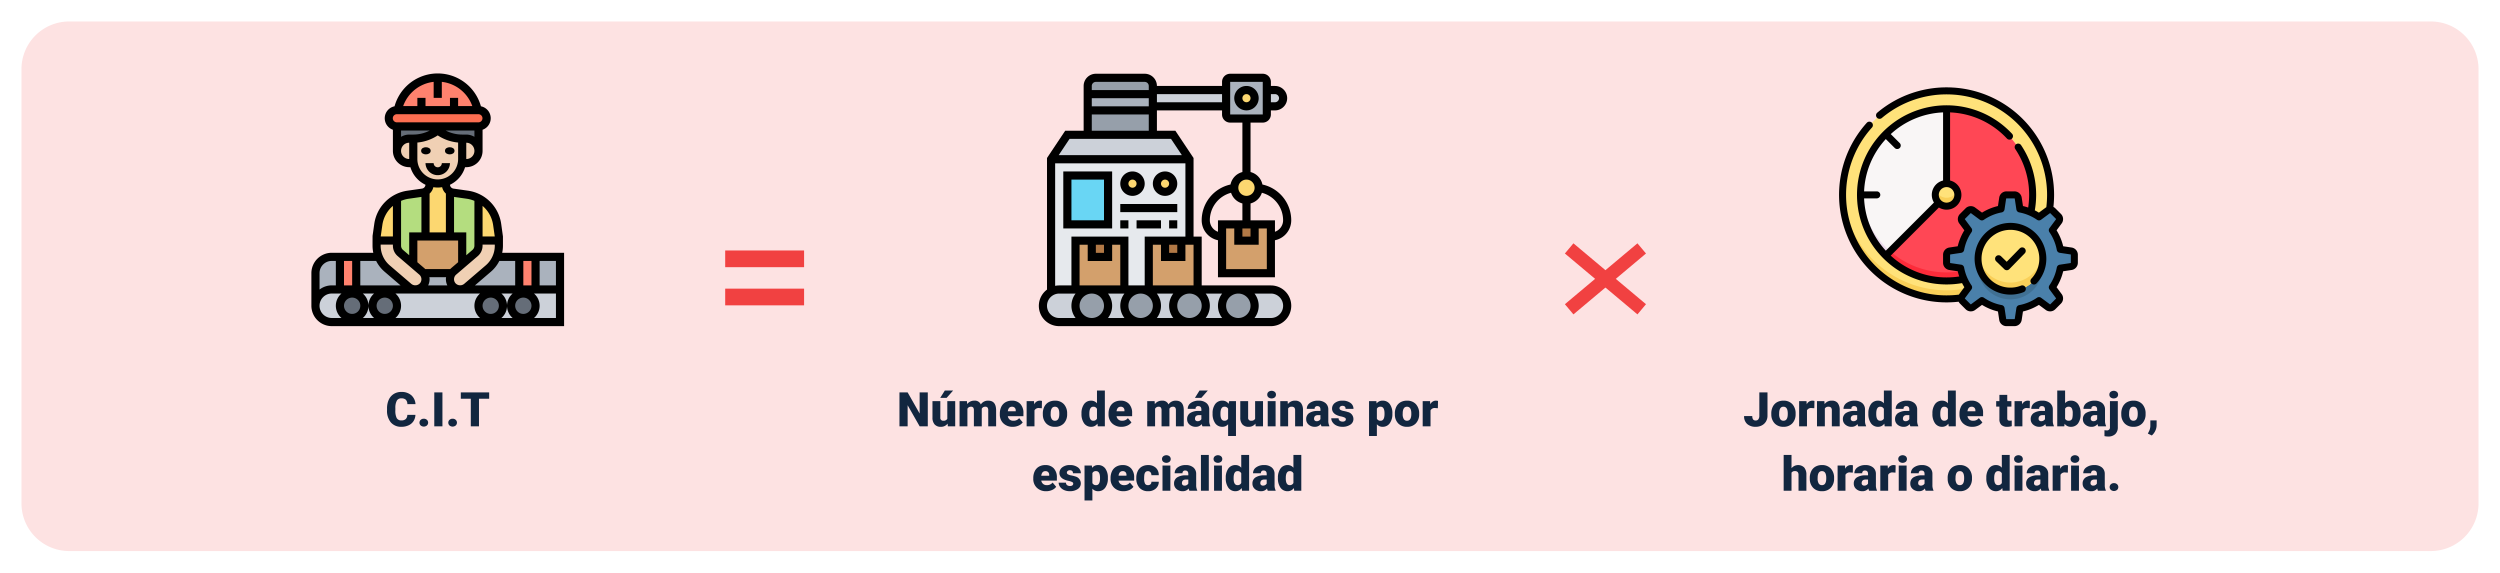 <svg xmlns="http://www.w3.org/2000/svg" xmlns:xlink="http://www.w3.org/1999/xlink" width="1048" height="240" viewBox="0 0 1048 240"><defs><filter id="a" x="0" y="0" width="1048" height="240" filterUnits="userSpaceOnUse"><feOffset dy="3" input="SourceAlpha"/><feGaussianBlur stdDeviation="3" result="b"/><feFlood flood-opacity="0.161"/><feComposite operator="in" in2="b"/><feComposite in="SourceGraphic"/></filter></defs><g transform="translate(-276 -23280.969)"><g transform="matrix(1, 0, 0, 1, 276, 23280.97)" filter="url(#a)"><path d="M20,0h990a20,20,0,0,1,20,20V202a20,20,0,0,1-20,20H20A20,20,0,0,1,0,202V20A20,20,0,0,1,20,0Z" transform="translate(9 6)" fill="#fde2e2"/></g><path d="M27.149,16.186a5.193,5.193,0,0,1-.8,2.622,4.833,4.833,0,0,1-2.056,1.763,7,7,0,0,1-3.022.625,5.584,5.584,0,0,1-4.414-1.826,7.54,7.54,0,0,1-1.611-5.156v-.7a8.607,8.607,0,0,1,.728-3.657,5.513,5.513,0,0,1,2.095-2.422,5.844,5.844,0,0,1,3.164-.854,6.129,6.129,0,0,1,4.16,1.362,5.383,5.383,0,0,1,1.787,3.755H23.761a2.547,2.547,0,0,0-.654-1.865,2.691,2.691,0,0,0-1.875-.566,2.048,2.048,0,0,0-1.875.957,6.151,6.151,0,0,0-.625,3.057v1.006a6.806,6.806,0,0,0,.571,3.252,2.091,2.091,0,0,0,1.968.977,2.632,2.632,0,0,0,1.807-.557,2.363,2.363,0,0,0,.664-1.768Zm3.506,1.621a1.874,1.874,0,0,1,1.3.464,1.619,1.619,0,0,1,0,2.373,2.049,2.049,0,0,1-2.6,0,1.618,1.618,0,0,1,0-2.363A1.858,1.858,0,0,1,30.655,17.807ZM38.468,21H35.05V6.781h3.418Zm4.268-3.193a1.874,1.874,0,0,1,1.3.464,1.619,1.619,0,0,1,0,2.373,2.049,2.049,0,0,1-2.6,0,1.618,1.618,0,0,1,0-2.363A1.858,1.858,0,0,1,42.735,17.807ZM58.058,9.428H53.79V21H50.362V9.428H46.173V6.781H58.058Z" transform="translate(423 23438.688)" fill="#12263f"/><path d="M18.929,21H15.521l-5.039-8.848V21H7.054V6.781h3.428l5.029,8.848V6.781h3.418Zm8.311-1.143A3.393,3.393,0,0,1,24.417,21.2a3.328,3.328,0,0,1-2.632-1.011,4.251,4.251,0,0,1-.894-2.905V10.434h3.291V17.3A1.183,1.183,0,0,0,25.5,18.656a1.72,1.72,0,0,0,1.611-.811V10.434h3.311V21H27.337ZM26.067,6h3.477L26.829,9.066l-2.686,0Zm9.268,4.434.107,1.24a3.633,3.633,0,0,1,3.018-1.436,2.675,2.675,0,0,1,2.705,1.592,3.516,3.516,0,0,1,3.105-1.592q3.213,0,3.3,3.887V21h-3.3V14.33A2.014,2.014,0,0,0,44,13.148a1.164,1.164,0,0,0-1-.371,1.559,1.559,0,0,0-1.455.869l.01.137V21h-3.3V14.35a2.117,2.117,0,0,0-.264-1.2,1.161,1.161,0,0,0-1.006-.371,1.578,1.578,0,0,0-1.445.869V21H32.249V10.434ZM54.563,21.2a5.432,5.432,0,0,1-3.936-1.45,5.008,5.008,0,0,1-1.5-3.774V15.7a6.489,6.489,0,0,1,.6-2.861,4.395,4.395,0,0,1,1.753-1.919,5.292,5.292,0,0,1,2.734-.679,4.574,4.574,0,0,1,3.516,1.382,5.43,5.43,0,0,1,1.289,3.853v1.279H52.474a2.372,2.372,0,0,0,.771,1.4,2.3,2.3,0,0,0,1.543.508,2.958,2.958,0,0,0,2.441-1.094l1.5,1.777a4.2,4.2,0,0,1-1.743,1.353A5.891,5.891,0,0,1,54.563,21.2Zm-.371-8.418q-1.445,0-1.719,1.914h3.32v-.254a1.63,1.63,0,0,0-.4-1.226A1.593,1.593,0,0,0,54.192,12.777Zm12.539.635-1.084-.078a1.947,1.947,0,0,0-1.992.977V21H60.364V10.434H63.45l.107,1.357a2.548,2.548,0,0,1,2.314-1.553,3.209,3.209,0,0,1,.918.117Zm.42,2.207a6.236,6.236,0,0,1,.615-2.817,4.4,4.4,0,0,1,1.768-1.9,5.323,5.323,0,0,1,2.705-.664,4.858,4.858,0,0,1,3.74,1.47,5.64,5.64,0,0,1,1.367,4v.117a5.472,5.472,0,0,1-1.372,3.921,4.871,4.871,0,0,1-3.716,1.45,4.927,4.927,0,0,1-3.623-1.353,5.29,5.29,0,0,1-1.475-3.667Zm3.291.205a3.932,3.932,0,0,0,.459,2.148,1.529,1.529,0,0,0,1.357.684q1.758,0,1.8-2.705v-.332q0-2.842-1.816-2.842-1.65,0-1.787,2.451Zm12.92-.186a6.455,6.455,0,0,1,1.084-3.955,3.568,3.568,0,0,1,3.027-1.445,3.035,3.035,0,0,1,2.383,1.113V6h3.3V21H90.2l-.166-1.133A3.116,3.116,0,0,1,87.454,21.2a3.562,3.562,0,0,1-2.988-1.445A6.659,6.659,0,0,1,83.362,15.639Zm3.291.205q0,2.813,1.641,2.813a1.62,1.62,0,0,0,1.563-.918V13.715a1.576,1.576,0,0,0-1.543-.937q-1.523,0-1.65,2.461ZM100.14,21.2a5.432,5.432,0,0,1-3.936-1.45,5.008,5.008,0,0,1-1.5-3.774V15.7a6.489,6.489,0,0,1,.6-2.861,4.395,4.395,0,0,1,1.753-1.919,5.292,5.292,0,0,1,2.734-.679A4.574,4.574,0,0,1,103.3,11.62a5.43,5.43,0,0,1,1.289,3.853v1.279H98.05a2.372,2.372,0,0,0,.771,1.4,2.3,2.3,0,0,0,1.543.508,2.958,2.958,0,0,0,2.441-1.094l1.5,1.777a4.2,4.2,0,0,1-1.743,1.353A5.891,5.891,0,0,1,100.14,21.2Zm-.371-8.418q-1.445,0-1.719,1.914h3.32v-.254a1.63,1.63,0,0,0-.4-1.226A1.593,1.593,0,0,0,99.769,12.777Zm14.238-2.344.107,1.24a3.633,3.633,0,0,1,3.018-1.436,2.675,2.675,0,0,1,2.705,1.592,3.517,3.517,0,0,1,3.105-1.592q3.213,0,3.3,3.887V21h-3.3V14.33a2.014,2.014,0,0,0-.273-1.182,1.164,1.164,0,0,0-1-.371,1.559,1.559,0,0,0-1.455.869l.01.137V21h-3.3V14.35a2.117,2.117,0,0,0-.264-1.2,1.161,1.161,0,0,0-1.006-.371,1.578,1.578,0,0,0-1.445.869V21h-3.291V10.434ZM134.075,21a3.716,3.716,0,0,1-.312-.947,3.06,3.06,0,0,1-2.539,1.143,3.749,3.749,0,0,1-2.539-.9,2.875,2.875,0,0,1-1.045-2.271,2.955,2.955,0,0,1,1.27-2.6,6.468,6.468,0,0,1,3.691-.879h1.016v-.559q0-1.462-1.26-1.462a1.03,1.03,0,0,0-1.172,1.158h-3.291a2.95,2.95,0,0,1,1.3-2.487,5.479,5.479,0,0,1,3.325-.956,4.8,4.8,0,0,1,3.193.986,3.429,3.429,0,0,1,1.2,2.705v4.678a4.79,4.79,0,0,0,.449,2.227V21Zm-2.061-2.148a1.836,1.836,0,0,0,1.021-.264,1.653,1.653,0,0,0,.581-.6V16.3h-.957q-1.719,0-1.719,1.543a.942.942,0,0,0,.3.728A1.1,1.1,0,0,0,132.015,18.852ZM132.835,6h3.477L133.6,9.066l-2.686,0Zm5.488,9.609a6.343,6.343,0,0,1,1.094-3.945,3.592,3.592,0,0,1,3.018-1.426,3.068,3.068,0,0,1,2.6,1.328l.234-1.133h2.852V25.063h-3.3V20.121a3.063,3.063,0,0,1-2.4,1.074,3.561,3.561,0,0,1-2.983-1.45A6.7,6.7,0,0,1,138.323,15.609Zm3.291.205q0,2.842,1.641,2.842a1.589,1.589,0,0,0,1.563-.859v-4.18a1.555,1.555,0,0,0-1.543-.84q-1.533,0-1.65,2.451Zm14.658,4.043A3.393,3.393,0,0,1,153.45,21.2a3.328,3.328,0,0,1-2.632-1.011,4.251,4.251,0,0,1-.894-2.905V10.434h3.291V17.3a1.183,1.183,0,0,0,1.318,1.357,1.72,1.72,0,0,0,1.611-.811V10.434h3.311V21H156.37ZM164.729,21h-3.3V10.434h3.3Zm-3.5-13.291a1.469,1.469,0,0,1,.508-1.152,2.159,2.159,0,0,1,2.637,0,1.469,1.469,0,0,1,.508,1.152,1.469,1.469,0,0,1-.508,1.152,2.159,2.159,0,0,1-2.637,0A1.469,1.469,0,0,1,161.233,7.709Zm8.545,2.725.107,1.24a3.583,3.583,0,0,1,3.018-1.436,3.015,3.015,0,0,1,2.466.986,4.7,4.7,0,0,1,.845,2.969V21h-3.3V14.33a1.783,1.783,0,0,0-.322-1.177,1.491,1.491,0,0,0-1.172-.376,1.569,1.569,0,0,0-1.436.762V21h-3.291V10.434ZM183.987,21a3.716,3.716,0,0,1-.312-.947,3.06,3.06,0,0,1-2.539,1.143,3.749,3.749,0,0,1-2.539-.9,2.875,2.875,0,0,1-1.045-2.271,2.955,2.955,0,0,1,1.27-2.6,6.468,6.468,0,0,1,3.691-.879h1.016v-.559q0-1.462-1.26-1.462a1.03,1.03,0,0,0-1.172,1.158h-3.291a2.95,2.95,0,0,1,1.3-2.487,5.479,5.479,0,0,1,3.325-.956,4.8,4.8,0,0,1,3.193.986,3.429,3.429,0,0,1,1.2,2.705v4.678a4.79,4.79,0,0,0,.449,2.227V21Zm-2.061-2.148a1.836,1.836,0,0,0,1.021-.264,1.653,1.653,0,0,0,.581-.6V16.3h-.957q-1.719,0-1.719,1.543a.942.942,0,0,0,.3.728A1.1,1.1,0,0,0,181.927,18.852Zm12.256-.82a.76.76,0,0,0-.439-.674,6.684,6.684,0,0,0-1.67-.527,7.615,7.615,0,0,1-2.031-.718,3.4,3.4,0,0,1-1.221-1.079,2.577,2.577,0,0,1-.42-1.455,2.92,2.92,0,0,1,1.2-2.4,4.948,4.948,0,0,1,3.145-.942,5.482,5.482,0,0,1,3.359.947,2.962,2.962,0,0,1,1.27,2.49h-3.3q0-1.27-1.338-1.27a1.326,1.326,0,0,0-.869.288.892.892,0,0,0-.352.718.819.819,0,0,0,.43.713,4.06,4.06,0,0,0,1.372.449,11.857,11.857,0,0,1,1.655.42,3.007,3.007,0,0,1,2.383,2.939,2.767,2.767,0,0,1-1.284,2.354,5.632,5.632,0,0,1-3.325.908,5.747,5.747,0,0,1-2.422-.488,4.05,4.05,0,0,1-1.66-1.328,3.007,3.007,0,0,1-.6-1.768h3.076a1.272,1.272,0,0,0,.488,1.069,2.009,2.009,0,0,0,1.2.337,1.58,1.58,0,0,0,1.011-.273A.875.875,0,0,0,194.183,18.031Zm19.5-2.236a6.372,6.372,0,0,1-1.108,3.931,3.554,3.554,0,0,1-2.993,1.47,3.046,3.046,0,0,1-2.393-1.064v4.932H203.9V10.434h3.076l.1.977a3.046,3.046,0,0,1,2.49-1.172,3.582,3.582,0,0,1,3.037,1.44,6.45,6.45,0,0,1,1.084,3.96Zm-3.291-.205q0-2.812-1.641-2.812a1.549,1.549,0,0,0-1.562.84v4.16a1.6,1.6,0,0,0,1.582.879q1.572,0,1.621-2.715Zm4.326.029a6.236,6.236,0,0,1,.615-2.817,4.4,4.4,0,0,1,1.768-1.9,5.323,5.323,0,0,1,2.705-.664,4.858,4.858,0,0,1,3.74,1.47,5.64,5.64,0,0,1,1.367,4v.117a5.472,5.472,0,0,1-1.372,3.921,4.871,4.871,0,0,1-3.716,1.45,4.927,4.927,0,0,1-3.623-1.353,5.29,5.29,0,0,1-1.475-3.667Zm3.291.205a3.932,3.932,0,0,0,.459,2.148,1.529,1.529,0,0,0,1.357.684q1.758,0,1.8-2.705v-.332q0-2.842-1.816-2.842-1.65,0-1.787,2.451Zm14.746-2.412-1.084-.078a1.947,1.947,0,0,0-1.992.977V21H226.39V10.434h3.086l.107,1.357a2.548,2.548,0,0,1,2.314-1.553,3.209,3.209,0,0,1,.918.117ZM68.587,48.2a5.432,5.432,0,0,1-3.936-1.45,5.008,5.008,0,0,1-1.5-3.774V42.7a6.489,6.489,0,0,1,.6-2.861A4.395,4.395,0,0,1,65.5,37.917a5.292,5.292,0,0,1,2.734-.679,4.574,4.574,0,0,1,3.516,1.382,5.43,5.43,0,0,1,1.289,3.853v1.279H66.5a2.372,2.372,0,0,0,.771,1.4,2.3,2.3,0,0,0,1.543.508,2.958,2.958,0,0,0,2.441-1.094l1.5,1.777a4.2,4.2,0,0,1-1.743,1.353A5.891,5.891,0,0,1,68.587,48.2Zm-.371-8.418q-1.445,0-1.719,1.914h3.32v-.254a1.63,1.63,0,0,0-.4-1.226A1.593,1.593,0,0,0,68.216,39.777ZM79.9,45.031a.76.76,0,0,0-.439-.674,6.685,6.685,0,0,0-1.67-.527,7.615,7.615,0,0,1-2.031-.718,3.4,3.4,0,0,1-1.221-1.079,2.577,2.577,0,0,1-.42-1.455,2.92,2.92,0,0,1,1.2-2.4,4.948,4.948,0,0,1,3.145-.942,5.482,5.482,0,0,1,3.359.947,2.962,2.962,0,0,1,1.27,2.49h-3.3q0-1.27-1.338-1.27a1.326,1.326,0,0,0-.869.288.892.892,0,0,0-.352.718.819.819,0,0,0,.43.713,4.06,4.06,0,0,0,1.372.449,11.856,11.856,0,0,1,1.655.42,3.007,3.007,0,0,1,2.383,2.939,2.767,2.767,0,0,1-1.284,2.354,5.631,5.631,0,0,1-3.325.908,5.747,5.747,0,0,1-2.422-.488,4.05,4.05,0,0,1-1.66-1.328,3.007,3.007,0,0,1-.6-1.768h3.076a1.272,1.272,0,0,0,.488,1.069,2.009,2.009,0,0,0,1.2.337,1.58,1.58,0,0,0,1.011-.273A.875.875,0,0,0,79.9,45.031Zm14.521-2.236a6.372,6.372,0,0,1-1.108,3.931,3.554,3.554,0,0,1-2.993,1.47,3.046,3.046,0,0,1-2.393-1.064v4.932H84.632V37.434h3.076l.1.977a3.046,3.046,0,0,1,2.49-1.172,3.582,3.582,0,0,1,3.037,1.44,6.45,6.45,0,0,1,1.084,3.96Zm-3.291-.205q0-2.812-1.641-2.812a1.549,1.549,0,0,0-1.562.84v4.16a1.6,1.6,0,0,0,1.582.879q1.572,0,1.621-2.715Zm9.854,5.605a5.432,5.432,0,0,1-3.936-1.45,5.008,5.008,0,0,1-1.5-3.774V42.7a6.489,6.489,0,0,1,.6-2.861,4.395,4.395,0,0,1,1.753-1.919,5.292,5.292,0,0,1,2.734-.679,4.574,4.574,0,0,1,3.516,1.382,5.43,5.43,0,0,1,1.289,3.853v1.279H98.89a2.372,2.372,0,0,0,.771,1.4,2.3,2.3,0,0,0,1.543.508,2.958,2.958,0,0,0,2.441-1.094l1.5,1.777a4.2,4.2,0,0,1-1.743,1.353A5.891,5.891,0,0,1,100.979,48.2Zm-.371-8.418q-1.445,0-1.719,1.914h3.32v-.254a1.63,1.63,0,0,0-.4-1.226A1.593,1.593,0,0,0,100.608,39.777Zm10.615,5.879a1.464,1.464,0,0,0,1.074-.376,1.379,1.379,0,0,0,.371-1.05h3.086a3.653,3.653,0,0,1-1.245,2.852A4.631,4.631,0,0,1,111.3,48.2a4.689,4.689,0,0,1-3.633-1.445,5.7,5.7,0,0,1-1.328-4v-.137a6.436,6.436,0,0,1,.591-2.827,4.3,4.3,0,0,1,1.7-1.885,5.081,5.081,0,0,1,2.637-.659,4.573,4.573,0,0,1,3.271,1.143,4.053,4.053,0,0,1,1.211,3.1h-3.086a1.806,1.806,0,0,0-.4-1.26,1.382,1.382,0,0,0-1.074-.439q-1.279,0-1.494,1.631a11.508,11.508,0,0,0-.068,1.426,4.52,4.52,0,0,0,.381,2.207A1.319,1.319,0,0,0,111.224,45.656ZM120.618,48h-3.3V37.434h3.3Zm-3.5-13.291a1.469,1.469,0,0,1,.508-1.152,2.159,2.159,0,0,1,2.637,0,1.561,1.561,0,0,1,0,2.3,2.159,2.159,0,0,1-2.637,0A1.469,1.469,0,0,1,117.122,34.709ZM128.6,48a3.716,3.716,0,0,1-.312-.947,3.06,3.06,0,0,1-2.539,1.143,3.749,3.749,0,0,1-2.539-.9,2.875,2.875,0,0,1-1.045-2.271,2.955,2.955,0,0,1,1.27-2.6,6.468,6.468,0,0,1,3.691-.879h1.016v-.559q0-1.462-1.26-1.462a1.03,1.03,0,0,0-1.172,1.158h-3.291a2.95,2.95,0,0,1,1.3-2.487,5.479,5.479,0,0,1,3.325-.956,4.8,4.8,0,0,1,3.193.986,3.429,3.429,0,0,1,1.2,2.705v4.678a4.79,4.79,0,0,0,.449,2.227V48Zm-2.061-2.148a1.836,1.836,0,0,0,1.021-.264,1.653,1.653,0,0,0,.581-.6V43.3h-.957q-1.719,0-1.719,1.543a.942.942,0,0,0,.3.728A1.1,1.1,0,0,0,126.536,45.852ZM136.731,48h-3.3V33h3.3Zm5.5,0h-3.3V37.434h3.3Zm-3.5-13.291a1.469,1.469,0,0,1,.508-1.152,2.159,2.159,0,0,1,2.637,0,1.561,1.561,0,0,1,0,2.3,2.159,2.159,0,0,1-2.637,0A1.469,1.469,0,0,1,138.733,34.709Zm5.107,7.93a6.455,6.455,0,0,1,1.084-3.955,3.568,3.568,0,0,1,3.027-1.445,3.035,3.035,0,0,1,2.383,1.113V33h3.3V48h-2.959l-.166-1.133a3.116,3.116,0,0,1-2.578,1.328,3.562,3.562,0,0,1-2.988-1.445A6.659,6.659,0,0,1,143.841,42.639Zm3.291.205q0,2.813,1.641,2.813a1.62,1.62,0,0,0,1.563-.918V40.715a1.576,1.576,0,0,0-1.543-.937q-1.523,0-1.65,2.461ZM161.458,48a3.716,3.716,0,0,1-.312-.947,3.06,3.06,0,0,1-2.539,1.143,3.749,3.749,0,0,1-2.539-.9,2.875,2.875,0,0,1-1.045-2.271,2.955,2.955,0,0,1,1.27-2.6,6.468,6.468,0,0,1,3.691-.879H161v-.559q0-1.462-1.26-1.462a1.03,1.03,0,0,0-1.172,1.158h-3.291a2.95,2.95,0,0,1,1.3-2.487,5.479,5.479,0,0,1,3.325-.956,4.8,4.8,0,0,1,3.193.986,3.429,3.429,0,0,1,1.2,2.705v4.678a4.79,4.79,0,0,0,.449,2.227V48ZM159.4,45.852a1.836,1.836,0,0,0,1.021-.264,1.652,1.652,0,0,0,.581-.6V43.3h-.957q-1.719,0-1.719,1.543a.942.942,0,0,0,.3.728A1.1,1.1,0,0,0,159.4,45.852Zm6.309-3.213a6.455,6.455,0,0,1,1.084-3.955,3.568,3.568,0,0,1,3.027-1.445,3.035,3.035,0,0,1,2.383,1.113V33h3.3V48h-2.959l-.166-1.133A3.116,3.116,0,0,1,169.8,48.2a3.562,3.562,0,0,1-2.988-1.445A6.659,6.659,0,0,1,165.706,42.639Zm3.291.205q0,2.813,1.641,2.813a1.62,1.62,0,0,0,1.563-.918V40.715a1.576,1.576,0,0,0-1.543-.937q-1.523,0-1.65,2.461Z" transform="translate(646 23438.688)" fill="#12263f"/><path d="M19.391,6.781h3.418v9.756a4.665,4.665,0,0,1-.63,2.422,4.3,4.3,0,0,1-1.758,1.65,5.372,5.372,0,0,1-2.515.586,5.179,5.179,0,0,1-3.613-1.172A4.259,4.259,0,0,1,13,16.7h3.438a2.348,2.348,0,0,0,.337,1.416,1.334,1.334,0,0,0,1.128.439,1.276,1.276,0,0,0,1.1-.532,2.5,2.5,0,0,0,.386-1.489Zm5.01,8.838a6.236,6.236,0,0,1,.615-2.817,4.4,4.4,0,0,1,1.768-1.9,5.323,5.323,0,0,1,2.705-.664,4.858,4.858,0,0,1,3.74,1.47,5.64,5.64,0,0,1,1.367,4v.117a5.472,5.472,0,0,1-1.372,3.921,4.871,4.871,0,0,1-3.716,1.45,4.927,4.927,0,0,1-3.623-1.353,5.29,5.29,0,0,1-1.475-3.667Zm3.291.205a3.932,3.932,0,0,0,.459,2.148,1.529,1.529,0,0,0,1.357.684q1.758,0,1.8-2.705v-.332q0-2.842-1.816-2.842-1.65,0-1.787,2.451Zm14.746-2.412-1.084-.078a1.947,1.947,0,0,0-1.992.977V21H36.071V10.434h3.086l.107,1.357a2.548,2.548,0,0,1,2.314-1.553,3.209,3.209,0,0,1,.918.117Zm4.209-2.979.107,1.24a3.583,3.583,0,0,1,3.018-1.436,3.015,3.015,0,0,1,2.466.986,4.7,4.7,0,0,1,.845,2.969V21h-3.3V14.33a1.783,1.783,0,0,0-.322-1.177,1.491,1.491,0,0,0-1.172-.376,1.569,1.569,0,0,0-1.436.762V21H43.561V10.434ZM60.856,21a3.716,3.716,0,0,1-.312-.947A3.06,3.06,0,0,1,58,21.2a3.749,3.749,0,0,1-2.539-.9,2.875,2.875,0,0,1-1.045-2.271,2.955,2.955,0,0,1,1.27-2.6,6.468,6.468,0,0,1,3.691-.879H60.4v-.559q0-1.462-1.26-1.462a1.03,1.03,0,0,0-1.172,1.158H54.674a2.95,2.95,0,0,1,1.3-2.487,5.479,5.479,0,0,1,3.325-.956,4.8,4.8,0,0,1,3.193.986,3.429,3.429,0,0,1,1.2,2.705v4.678a4.79,4.79,0,0,0,.449,2.227V21ZM58.8,18.852a1.836,1.836,0,0,0,1.021-.264,1.653,1.653,0,0,0,.581-.6V16.3H59.44q-1.719,0-1.719,1.543a.942.942,0,0,0,.3.728A1.1,1.1,0,0,0,58.8,18.852ZM65.1,15.639a6.455,6.455,0,0,1,1.084-3.955,3.568,3.568,0,0,1,3.027-1.445A3.035,3.035,0,0,1,71.6,11.352V6h3.3V21H71.94l-.166-1.133A3.116,3.116,0,0,1,69.2,21.2a3.562,3.562,0,0,1-2.988-1.445A6.659,6.659,0,0,1,65.1,15.639Zm3.291.205q0,2.813,1.641,2.813a1.62,1.62,0,0,0,1.563-.918V13.715a1.576,1.576,0,0,0-1.543-.937q-1.523,0-1.65,2.461ZM82.721,21a3.716,3.716,0,0,1-.312-.947A3.06,3.06,0,0,1,79.87,21.2a3.749,3.749,0,0,1-2.539-.9,2.875,2.875,0,0,1-1.045-2.271,2.955,2.955,0,0,1,1.27-2.6,6.468,6.468,0,0,1,3.691-.879h1.016v-.559q0-1.462-1.26-1.462a1.03,1.03,0,0,0-1.172,1.158H76.54a2.95,2.95,0,0,1,1.3-2.487,5.479,5.479,0,0,1,3.325-.956,4.8,4.8,0,0,1,3.193.986,3.429,3.429,0,0,1,1.2,2.705v4.678a4.79,4.79,0,0,0,.449,2.227V21Zm-2.061-2.148a1.836,1.836,0,0,0,1.021-.264,1.653,1.653,0,0,0,.581-.6V16.3h-.957q-1.719,0-1.719,1.543a.942.942,0,0,0,.3.728A1.1,1.1,0,0,0,80.661,18.852ZM91.95,15.639a6.455,6.455,0,0,1,1.084-3.955,3.568,3.568,0,0,1,3.027-1.445,3.035,3.035,0,0,1,2.383,1.113V6h3.3V21H98.786l-.166-1.133A3.116,3.116,0,0,1,96.042,21.2a3.562,3.562,0,0,1-2.988-1.445A6.659,6.659,0,0,1,91.95,15.639Zm3.291.205q0,2.813,1.641,2.813a1.62,1.62,0,0,0,1.563-.918V13.715a1.576,1.576,0,0,0-1.543-.937q-1.523,0-1.65,2.461ZM108.727,21.2a5.432,5.432,0,0,1-3.936-1.45,5.008,5.008,0,0,1-1.5-3.774V15.7a6.489,6.489,0,0,1,.6-2.861,4.395,4.395,0,0,1,1.753-1.919,5.292,5.292,0,0,1,2.734-.679,4.574,4.574,0,0,1,3.516,1.382,5.43,5.43,0,0,1,1.289,3.853v1.279h-6.543a2.372,2.372,0,0,0,.771,1.4,2.3,2.3,0,0,0,1.543.508,2.958,2.958,0,0,0,2.441-1.094l1.5,1.777a4.2,4.2,0,0,1-1.743,1.353A5.891,5.891,0,0,1,108.727,21.2Zm-.371-8.418q-1.445,0-1.719,1.914h3.32v-.254a1.63,1.63,0,0,0-.4-1.226A1.593,1.593,0,0,0,108.356,12.777Zm14.961-4.971v2.627h1.738v2.285h-1.738v4.834a1.234,1.234,0,0,0,.215.83,1.152,1.152,0,0,0,.85.234,4.828,4.828,0,0,0,.82-.059v2.354a6.074,6.074,0,0,1-1.855.283,3.448,3.448,0,0,1-2.51-.8,3.282,3.282,0,0,1-.811-2.432V12.719h-1.348V10.434h1.348V7.807Zm9.424,5.605-1.084-.078a1.947,1.947,0,0,0-1.992.977V21h-3.291V10.434h3.086l.107,1.357a2.548,2.548,0,0,1,2.314-1.553,3.209,3.209,0,0,1,.918.117ZM139.586,21a3.716,3.716,0,0,1-.312-.947,3.06,3.06,0,0,1-2.539,1.143,3.749,3.749,0,0,1-2.539-.9,2.875,2.875,0,0,1-1.045-2.271,2.955,2.955,0,0,1,1.27-2.6,6.468,6.468,0,0,1,3.691-.879h1.016v-.559q0-1.462-1.26-1.462a1.03,1.03,0,0,0-1.172,1.158H133.4a2.95,2.95,0,0,1,1.3-2.487,5.479,5.479,0,0,1,3.325-.956,4.8,4.8,0,0,1,3.193.986,3.429,3.429,0,0,1,1.2,2.705v4.678a4.79,4.79,0,0,0,.449,2.227V21Zm-2.061-2.148a1.836,1.836,0,0,0,1.021-.264,1.653,1.653,0,0,0,.581-.6V16.3h-.957q-1.719,0-1.719,1.543a.942.942,0,0,0,.3.728A1.1,1.1,0,0,0,137.526,18.852ZM154.059,15.8a6.44,6.44,0,0,1-1.074,3.994,3.6,3.6,0,0,1-3.027,1.4,3.122,3.122,0,0,1-2.6-1.279L147.223,21h-2.949V6h3.291v5.283a3.013,3.013,0,0,1,2.373-1.045,3.6,3.6,0,0,1,3.047,1.416,6.473,6.473,0,0,1,1.074,3.984Zm-3.3-.21a4.3,4.3,0,0,0-.405-2.169,1.366,1.366,0,0,0-1.245-.648,1.576,1.576,0,0,0-1.543.848v4.192a1.585,1.585,0,0,0,1.563.838,1.4,1.4,0,0,0,1.475-1.131A8.121,8.121,0,0,0,150.758,15.595ZM161.461,21a3.716,3.716,0,0,1-.312-.947A3.06,3.06,0,0,1,158.61,21.2a3.749,3.749,0,0,1-2.539-.9,2.875,2.875,0,0,1-1.045-2.271,2.955,2.955,0,0,1,1.27-2.6,6.468,6.468,0,0,1,3.691-.879H161v-.559q0-1.462-1.26-1.462a1.03,1.03,0,0,0-1.172,1.158H155.28a2.95,2.95,0,0,1,1.3-2.487,5.479,5.479,0,0,1,3.325-.956,4.8,4.8,0,0,1,3.193.986,3.429,3.429,0,0,1,1.2,2.705v4.678a4.79,4.79,0,0,0,.449,2.227V21ZM159.4,18.852a1.836,1.836,0,0,0,1.021-.264,1.653,1.653,0,0,0,.581-.6V16.3h-.957q-1.719,0-1.719,1.543a.942.942,0,0,0,.3.728A1.1,1.1,0,0,0,159.4,18.852Zm10.264-8.418V21.361a3.836,3.836,0,0,1-1.074,2.891,4.127,4.127,0,0,1-2.969,1.016,7.009,7.009,0,0,1-1.553-.166v-2.49A6.3,6.3,0,0,0,165,22.7a1.2,1.2,0,0,0,1.367-1.357V10.434ZM166.12,7.709a1.469,1.469,0,0,1,.508-1.152,2.159,2.159,0,0,1,2.637,0,1.469,1.469,0,0,1,.508,1.152,1.469,1.469,0,0,1-.508,1.152,2.159,2.159,0,0,1-2.637,0A1.469,1.469,0,0,1,166.12,7.709Zm4.99,7.91a6.236,6.236,0,0,1,.615-2.817,4.4,4.4,0,0,1,1.768-1.9,5.323,5.323,0,0,1,2.705-.664,4.858,4.858,0,0,1,3.74,1.47,5.64,5.64,0,0,1,1.367,4v.117a5.472,5.472,0,0,1-1.372,3.921,4.871,4.871,0,0,1-3.716,1.45,4.927,4.927,0,0,1-3.623-1.353,5.29,5.29,0,0,1-1.475-3.667Zm3.291.205a3.932,3.932,0,0,0,.459,2.148,1.529,1.529,0,0,0,1.357.684q1.758,0,1.8-2.705v-.332q0-2.842-1.816-2.842-1.65,0-1.787,2.451Zm9.512,9-1.66-.781.332-.664a5.416,5.416,0,0,0,.713-2.422V18.52h2.637l-.01,2.119a5.3,5.3,0,0,1-.576,2.285A5.806,5.806,0,0,1,183.913,24.828ZM32.877,38.566a3.612,3.612,0,0,1,5.332-.293,4.651,4.651,0,0,1,.908,3.057V48h-3.3V41.408a1.86,1.86,0,0,0-.342-1.235,1.469,1.469,0,0,0-1.162-.4,1.582,1.582,0,0,0-1.436.645V48H29.586V33h3.291Zm7.656,4.053a6.236,6.236,0,0,1,.615-2.817,4.4,4.4,0,0,1,1.768-1.9,5.323,5.323,0,0,1,2.705-.664,4.858,4.858,0,0,1,3.74,1.47,5.64,5.64,0,0,1,1.367,4v.117a5.472,5.472,0,0,1-1.372,3.921,4.871,4.871,0,0,1-3.716,1.45,4.927,4.927,0,0,1-3.623-1.353,5.29,5.29,0,0,1-1.475-3.667Zm3.291.205a3.932,3.932,0,0,0,.459,2.148,1.529,1.529,0,0,0,1.357.684q1.758,0,1.8-2.705v-.332q0-2.842-1.816-2.842-1.65,0-1.787,2.451Zm14.746-2.412-1.084-.078a1.947,1.947,0,0,0-1.992.977V48H52.2V37.434H55.29l.107,1.357a2.548,2.548,0,0,1,2.314-1.553,3.209,3.209,0,0,1,.918.117ZM65.417,48a3.716,3.716,0,0,1-.312-.947A3.06,3.06,0,0,1,62.565,48.2a3.749,3.749,0,0,1-2.539-.9,2.875,2.875,0,0,1-1.045-2.271,2.955,2.955,0,0,1,1.27-2.6,6.468,6.468,0,0,1,3.691-.879h1.016v-.559q0-1.462-1.26-1.462a1.03,1.03,0,0,0-1.172,1.158H59.235a2.95,2.95,0,0,1,1.3-2.487,5.479,5.479,0,0,1,3.325-.956,4.8,4.8,0,0,1,3.193.986,3.429,3.429,0,0,1,1.2,2.705v4.678a4.79,4.79,0,0,0,.449,2.227V48Zm-2.061-2.148a1.836,1.836,0,0,0,1.021-.264,1.653,1.653,0,0,0,.581-.6V43.3H64q-1.719,0-1.719,1.543a.942.942,0,0,0,.3.728A1.1,1.1,0,0,0,63.356,45.852Zm13.115-5.439-1.084-.078a1.947,1.947,0,0,0-1.992.977V48H70.1V37.434H73.19l.107,1.357a2.548,2.548,0,0,1,2.314-1.553,3.209,3.209,0,0,1,.918.117ZM81.129,48h-3.3V37.434h3.3Zm-3.5-13.291a1.469,1.469,0,0,1,.508-1.152,2.159,2.159,0,0,1,2.637,0,1.561,1.561,0,0,1,0,2.3,2.159,2.159,0,0,1-2.637,0A1.469,1.469,0,0,1,77.633,34.709ZM89.108,48a3.716,3.716,0,0,1-.312-.947A3.06,3.06,0,0,1,86.256,48.2a3.749,3.749,0,0,1-2.539-.9,2.875,2.875,0,0,1-1.045-2.271,2.955,2.955,0,0,1,1.27-2.6,6.468,6.468,0,0,1,3.691-.879h1.016v-.559q0-1.462-1.26-1.462a1.03,1.03,0,0,0-1.172,1.158H82.926a2.95,2.95,0,0,1,1.3-2.487,5.479,5.479,0,0,1,3.325-.956,4.8,4.8,0,0,1,3.193.986,3.429,3.429,0,0,1,1.2,2.705v4.678a4.79,4.79,0,0,0,.449,2.227V48Zm-2.061-2.148a1.836,1.836,0,0,0,1.021-.264,1.653,1.653,0,0,0,.581-.6V43.3h-.957q-1.719,0-1.719,1.543a.942.942,0,0,0,.3.728A1.1,1.1,0,0,0,87.047,45.852Zm11.289-3.232a6.236,6.236,0,0,1,.615-2.817,4.4,4.4,0,0,1,1.768-1.9,5.323,5.323,0,0,1,2.705-.664,4.858,4.858,0,0,1,3.74,1.47,5.64,5.64,0,0,1,1.367,4v.117a5.472,5.472,0,0,1-1.372,3.921,4.871,4.871,0,0,1-3.716,1.45,4.927,4.927,0,0,1-3.623-1.353,5.29,5.29,0,0,1-1.475-3.667Zm3.291.205a3.932,3.932,0,0,0,.459,2.148,1.529,1.529,0,0,0,1.357.684q1.758,0,1.8-2.705v-.332q0-2.842-1.816-2.842-1.65,0-1.787,2.451Zm12.92-.186a6.455,6.455,0,0,1,1.084-3.955,3.568,3.568,0,0,1,3.027-1.445,3.035,3.035,0,0,1,2.383,1.113V33h3.3V48h-2.959l-.166-1.133a3.116,3.116,0,0,1-2.578,1.328,3.562,3.562,0,0,1-2.988-1.445A6.659,6.659,0,0,1,114.547,42.639Zm3.291.205q0,2.813,1.641,2.813a1.62,1.62,0,0,0,1.563-.918V40.715a1.576,1.576,0,0,0-1.543-.937q-1.523,0-1.65,2.461ZM129.684,48h-3.3V37.434h3.3Zm-3.5-13.291a1.469,1.469,0,0,1,.508-1.152,2.159,2.159,0,0,1,2.637,0,1.561,1.561,0,0,1,0,2.3,2.159,2.159,0,0,1-2.637,0A1.469,1.469,0,0,1,126.188,34.709ZM137.663,48a3.716,3.716,0,0,1-.312-.947,3.06,3.06,0,0,1-2.539,1.143,3.749,3.749,0,0,1-2.539-.9,2.875,2.875,0,0,1-1.045-2.271,2.955,2.955,0,0,1,1.27-2.6,6.468,6.468,0,0,1,3.691-.879H137.2v-.559q0-1.462-1.26-1.462a1.03,1.03,0,0,0-1.172,1.158h-3.291a2.95,2.95,0,0,1,1.3-2.487,5.479,5.479,0,0,1,3.325-.956,4.8,4.8,0,0,1,3.193.986,3.429,3.429,0,0,1,1.2,2.705v4.678a4.79,4.79,0,0,0,.449,2.227V48ZM135.6,45.852a1.836,1.836,0,0,0,1.021-.264,1.652,1.652,0,0,0,.581-.6V43.3h-.957q-1.719,0-1.719,1.543a.942.942,0,0,0,.3.728A1.1,1.1,0,0,0,135.6,45.852Zm13.115-5.439-1.084-.078a1.947,1.947,0,0,0-1.992.977V48H142.35V37.434h3.086l.107,1.357a2.548,2.548,0,0,1,2.314-1.553,3.209,3.209,0,0,1,.918.117ZM153.375,48h-3.3V37.434h3.3Zm-3.5-13.291a1.469,1.469,0,0,1,.508-1.152,2.159,2.159,0,0,1,2.637,0,1.561,1.561,0,0,1,0,2.3,2.159,2.159,0,0,1-2.637,0A1.469,1.469,0,0,1,149.879,34.709ZM161.354,48a3.716,3.716,0,0,1-.312-.947A3.06,3.06,0,0,1,158.5,48.2a3.749,3.749,0,0,1-2.539-.9,2.875,2.875,0,0,1-1.045-2.271,2.955,2.955,0,0,1,1.27-2.6,6.468,6.468,0,0,1,3.691-.879H160.9v-.559q0-1.462-1.26-1.462a1.03,1.03,0,0,0-1.172,1.158h-3.291a2.95,2.95,0,0,1,1.3-2.487,5.479,5.479,0,0,1,3.325-.956,4.8,4.8,0,0,1,3.193.986,3.429,3.429,0,0,1,1.2,2.705v4.678a4.79,4.79,0,0,0,.449,2.227V48Zm-2.061-2.148a1.836,1.836,0,0,0,1.021-.264,1.652,1.652,0,0,0,.581-.6V43.3h-.957q-1.719,0-1.719,1.543a.942.942,0,0,0,.3.728A1.1,1.1,0,0,0,159.293,45.852Zm8.76-1.045a1.874,1.874,0,0,1,1.3.464,1.619,1.619,0,0,1,0,2.373,2.049,2.049,0,0,1-2.6,0,1.618,1.618,0,0,1,0-2.363A1.858,1.858,0,0,1,168.053,44.807Z" transform="translate(994.124 23438.688)" fill="#12263f"/><g transform="translate(710.493 23310.887)"><g transform="translate(2.706 2.706)"><g transform="translate(93.854 5.119)"><path d="M62.819,6.007a3.337,3.337,0,0,1,1.007,2.406,3.423,3.423,0,0,1-3.413,3.413H57V5h3.413A3.337,3.337,0,0,1,62.819,6.007Z" transform="translate(-57 -5)" fill="#ccd1d9"/></g><g transform="translate(46.074 5.119)"><path d="M59.716,5v6.826H29V5Z" transform="translate(-29 -5)" fill="#ccd1d9"/></g><g transform="translate(18.771)"><path d="M40.3,8.826H13V5.413A3.423,3.423,0,0,1,16.413,2H36.89A3.423,3.423,0,0,1,40.3,5.413V8.826Z" transform="translate(-13 -2)" fill="#969faa"/></g><g transform="translate(18.771 13.651)"><path d="M13,10H40.3V20.239H13Z" transform="translate(-13 -10)" fill="#969faa"/></g><g transform="translate(18.771 6.826)"><path d="M40.3,12.826H13V6H40.3v6.826Z" transform="translate(-13 -6)" fill="#aab2bd"/></g><g transform="translate(76.789)"><path d="M64.064,7.119V17.358a1.711,1.711,0,0,1-1.706,1.706H48.706A1.711,1.711,0,0,1,47,17.358V3.706A1.711,1.711,0,0,1,48.706,2H62.358a1.711,1.711,0,0,1,1.706,1.706Z" transform="translate(-47 -2)" fill="#aab2bd"/></g><g transform="translate(81.909 5.119)"><ellipse cx="3" cy="3.5" rx="3" ry="3.5" transform="translate(0.385 -0.026)" fill="#fcd770"/></g><g transform="translate(3.413 23.89)"><path d="M55.193,16l6.826,10.239H4L10.826,16H55.193Z" transform="translate(-4 -16)" fill="#ccd1d9"/></g><g transform="translate(75.083 61.432)"><path d="M46,38H66.477V58.477H46Z" transform="translate(-46 -38)" fill="#d3a06c"/></g><g transform="translate(44.367 68.257)"><path d="M28,42H48.477V62.477H28Z" transform="translate(-28 -42)" fill="#d3a06c"/></g><g transform="translate(13.651 68.257)"><path d="M10,42H30.477V62.477H10Z" transform="translate(-10 -42)" fill="#d3a06c"/></g><g transform="translate(3.413 34.129)"><path d="M62.019,22V56.129H44.954V76.606H34.716V56.129H14.239V76.606H7.413A6.808,6.808,0,0,0,4,77.527V22Z" transform="translate(-4 -22)" fill="#e6e9ed"/></g><g transform="translate(47.78 40.954)"><circle cx="3.5" cy="3.5" r="3.5" transform="translate(-0.486 0.138)" fill="#fcd770"/></g><g transform="translate(34.129 40.954)"><circle cx="3.5" cy="3.5" r="3.5" transform="translate(0.165 0.138)" fill="#fcd770"/></g><g transform="translate(80.202 40.954)"><path d="M59.239,31.119v.1a5.12,5.12,0,0,1-10.239,0v-.1a5.119,5.119,0,1,1,10.239,0Z" transform="translate(-49 -26)" fill="#fcd770"/></g><g transform="translate(0 88.735)"><g transform="translate(81.909)"><path d="M63.651,54H50a6.826,6.826,0,1,1,0,13.651H63.651a6.826,6.826,0,0,0,0-13.651Z" transform="translate(-50 -54)" fill="#ccd1d9"/></g><g transform="translate(61.432)"><path d="M51.651,60.826A6.824,6.824,0,0,1,58.477,54H38a6.826,6.826,0,1,1,0,13.651H58.477A6.824,6.824,0,0,1,51.651,60.826Z" transform="translate(-38 -54)" fill="#ccd1d9"/></g><g transform="translate(40.954)"><path d="M39.651,60.826A6.824,6.824,0,0,1,46.477,54H26a6.826,6.826,0,1,1,0,13.651H46.477A6.824,6.824,0,0,1,39.651,60.826Z" transform="translate(-26 -54)" fill="#ccd1d9"/></g><g transform="translate(20.477)"><path d="M27.651,60.826A6.824,6.824,0,0,1,34.477,54H14a6.826,6.826,0,1,1,0,13.651H34.477A6.824,6.824,0,0,1,27.651,60.826Z" transform="translate(-14 -54)" fill="#ccd1d9"/></g><path d="M15.651,60.826A6.824,6.824,0,0,1,22.477,54H8.826a6.808,6.808,0,0,0-3.413.921A7.21,7.21,0,0,0,4,56,6.83,6.83,0,0,0,8.826,67.651H22.477A6.824,6.824,0,0,1,15.651,60.826Z" transform="translate(-2 -54)" fill="#ccd1d9"/></g><g transform="translate(75.083 88.735)"><circle cx="6.5" cy="6.5" r="6.5" transform="translate(0.21 0.358)" fill="#969faa"/></g><g transform="translate(54.606 88.735)"><ellipse cx="7" cy="6.5" rx="7" ry="6.5" transform="translate(-0.313 0.358)" fill="#969faa"/></g><g transform="translate(34.129 88.735)"><circle cx="6.5" cy="6.5" r="6.5" transform="translate(0.165 0.358)" fill="#969faa"/></g><g transform="translate(13.651 88.735)"><ellipse cx="7" cy="6.5" rx="7" ry="6.5" transform="translate(-0.358 0.358)" fill="#969faa"/></g><g transform="translate(81.909 61.432)"><path d="M56.826,38v6.826H50V38h6.826Z" transform="translate(-50 -38)" fill="#b27946"/></g><g transform="translate(51.193 68.257)"><path d="M32,42h6.826v6.826H32Z" transform="translate(-32 -42)" fill="#b27946"/></g><g transform="translate(20.477 68.257)"><path d="M14,42h6.826v6.826H14Z" transform="translate(-14 -42)" fill="#b27946"/></g><g transform="translate(10.239 40.954)"><path d="M8,26H25.064V46.477H8Z" transform="translate(-8 -26)" fill="#69d6f4"/></g></g><g transform="translate(1 1)"><path d="M98.267,89.734H69.257V69.257H65.844V36.318L58.225,24.89H50.487V16.358h27.3v1.706A3.416,3.416,0,0,0,81.2,21.477h5.119V42.2a6.83,6.83,0,0,0-4.983,5.23,15.377,15.377,0,0,0-12.082,15,8.548,8.548,0,0,0,6.826,8.36v15.53h23.89V70.791a8.547,8.547,0,0,0,6.826-8.36,15.377,15.377,0,0,0-12.082-15,6.83,6.83,0,0,0-4.983-5.23V21.477h5.119a3.416,3.416,0,0,0,3.413-3.413V16.358h1.706a5.119,5.119,0,1,0,0-10.239H98.267V4.413A3.416,3.416,0,0,0,94.854,1H81.2a3.416,3.416,0,0,0-3.413,3.413V6.119h-27.3A5.126,5.126,0,0,0,45.367,1H24.89a5.126,5.126,0,0,0-5.119,5.119V24.89H12.032L4.413,36.318V91.484A8.5,8.5,0,0,0,9.532,106.8H98.267a8.532,8.532,0,0,0,0-17.064Zm-25.6-27.3a11.953,11.953,0,0,1,8.9-11.541,6.809,6.809,0,0,0,4.751,4.473v7.068H76.083v4.805A5.112,5.112,0,0,1,72.67,62.432Zm13.651,3.413h3.413v3.413H86.322ZM96.56,82.909H79.5V65.844h3.413V72.67H93.147V65.844H96.56ZM94.485,50.891a11.952,11.952,0,0,1,8.9,11.541,5.112,5.112,0,0,1-3.413,4.805V62.432H89.734V55.364a6.81,6.81,0,0,0,4.751-4.473ZM91.441,48.78a3.413,3.413,0,1,1-3.413-3.413A3.416,3.416,0,0,1,91.441,48.78ZM99.973,9.532a1.706,1.706,0,1,1,0,3.413H98.267V9.532ZM81.2,4.413H94.854l0,13.651H81.2Zm8.532,93.854a5.119,5.119,0,1,1-5.119-5.119A5.126,5.126,0,0,1,89.734,98.267Zm-71.67,0a5.119,5.119,0,1,1,5.119,5.119A5.126,5.126,0,0,1,18.064,98.267Zm6.826-25.6H28.3v3.413H24.89ZM31.716,79.5V72.67h3.413V89.734H18.064V72.67h3.413V79.5ZM29.965,93.147h6.913a8.363,8.363,0,0,0,0,10.239H29.967a8.363,8.363,0,0,0,0-10.239Zm8.577,5.119a5.119,5.119,0,1,1,5.119,5.119A5.126,5.126,0,0,1,38.542,98.267Zm11.9-5.119h6.913a8.363,8.363,0,0,0,0,10.239H50.444a8.363,8.363,0,0,0,0-10.239Zm8.577,5.119a5.119,5.119,0,1,1,5.119,5.119A5.126,5.126,0,0,1,59.019,98.267Zm11.9-5.119h6.913a8.363,8.363,0,0,0,0,10.239H70.921a8.363,8.363,0,0,0,0-10.239ZM48.78,89.734V72.67h3.413V79.5H62.432V72.67h3.413V89.734ZM55.606,72.67h3.413v3.413H55.606ZM47.074,14.651H23.184V11.239h23.89ZM77.789,9.532v3.413h-27.3V9.532ZM24.89,4.413H45.367a1.709,1.709,0,0,1,1.706,1.706V7.826H23.184V6.119A1.709,1.709,0,0,1,24.89,4.413ZM23.184,18.064h23.89V24.89H23.184ZM13.858,28.3H56.4l4.551,6.826H9.307ZM7.826,38.542H62.432V69.257H45.367V89.734H38.542V69.257H14.651V89.734H9.532a8.524,8.524,0,0,0-1.706.172ZM4.413,98.267a5.126,5.126,0,0,1,5.119-5.119H16.4a8.36,8.36,0,0,0,0,10.239H9.532A5.126,5.126,0,0,1,4.413,98.267Zm93.854,5.119H91.4a8.36,8.36,0,0,0,0-10.239h6.87a5.119,5.119,0,0,1,0,10.239Z" transform="translate(-1 -1)"/><path d="M54.119,4a5.119,5.119,0,1,0,5.119,5.119A5.126,5.126,0,0,0,54.119,4Zm0,6.826a1.706,1.706,0,1,1,1.706-1.706A1.709,1.709,0,0,1,54.119,10.826Z" transform="translate(32.909 1.119)"/><path d="M27.477,25H7V48.89H27.477ZM24.064,45.477H10.413V28.413H24.064Z" transform="translate(3.239 15.954)"/><path d="M26.119,35.239A5.119,5.119,0,1,0,21,30.119,5.126,5.126,0,0,0,26.119,35.239Zm0-6.826a1.706,1.706,0,1,1-1.706,1.706A1.709,1.709,0,0,1,26.119,28.413Z" transform="translate(13.129 15.954)"/><path d="M34.119,35.239A5.119,5.119,0,1,0,29,30.119,5.126,5.126,0,0,0,34.119,35.239Zm0-6.826a1.706,1.706,0,1,1-1.706,1.706A1.709,1.709,0,0,1,34.119,28.413Z" transform="translate(18.78 15.954)"/><path d="M21,33H44.89v3.413H21Z" transform="translate(13.129 21.606)"/><path d="M21,37h3.413v3.413H21Z" transform="translate(13.129 24.432)"/><path d="M25,37H35.239v3.413H25Z" transform="translate(15.954 24.432)"/><path d="M33,37h3.413v3.413H33Z" transform="translate(21.606 24.432)"/></g></g><g transform="translate(1070.987 23341.602)"><g transform="translate(-29.897 -29.848)"><g transform="translate(0 0)"><circle cx="43.515" cy="43.515" r="43.515" transform="translate(7.409 7.4)" fill="#ffe27a"/><path d="M51.516,263.333A43.514,43.514,0,0,1,8.039,221.577c-.023.584-.038,1.17-.038,1.76a43.515,43.515,0,1,0,87.031,0c0-.59-.015-1.176-.038-1.76a43.515,43.515,0,0,1-43.477,41.756Z" transform="translate(-0.592 -172.422)" fill="#f9cf58"/><circle cx="36.008" cy="36.008" r="36.008" transform="translate(0 50.915) rotate(-45)" fill="#f9f6f6"/><path d="M82.409,255.825a36.008,36.008,0,0,1-35.964-34.248q-.042.875-.043,1.76a36.008,36.008,0,0,0,72.015,0q0-.885-.043-1.76A36.009,36.009,0,0,1,82.409,255.825Z" transform="translate(-31.485 -172.422)" fill="#ecdaec"/><path d="M122.469,85.746,100.345,107.87A36.008,36.008,0,1,0,125.806,46.4V77.689" transform="translate(-74.882 -31.494)" fill="#ff4755"/><circle cx="4.72" cy="4.72" r="4.72" transform="translate(46.205 46.195)" fill="#ffe27a"/><path d="M211.156,224.537a4.72,4.72,0,0,1-4.379-2.96,4.72,4.72,0,1,0,8.758,0A4.719,4.719,0,0,1,211.156,224.537Z" transform="translate(-160.231 -172.422)" fill="#f9cf58"/><path d="M125.806,255.825a35.868,35.868,0,0,1-23.64-8.848l-1.821,1.821a36.008,36.008,0,0,0,61.469-25.461q0-.885-.043-1.76A36.008,36.008,0,0,1,125.806,255.825Z" transform="translate(-74.882 -172.422)" fill="#fc2b3a"/></g><path d="M282.656,254.054l-4.518-.679a21.078,21.078,0,0,0-3.323-8.018l2.716-3.676a1.617,1.617,0,0,0-.157-2.1l-2.339-2.339a1.617,1.617,0,0,0-2.1-.157l-3.676,2.716a21.079,21.079,0,0,0-8.019-3.323l-.679-4.518a1.617,1.617,0,0,0-1.6-1.376h-3.307a1.617,1.617,0,0,0-1.6,1.376l-.679,4.518a21.077,21.077,0,0,0-8.019,3.323l-3.677-2.716a1.617,1.617,0,0,0-2.1.157l-2.339,2.338a1.616,1.616,0,0,0-.157,2.1l2.716,3.676a21.08,21.08,0,0,0-3.323,8.019l-4.518.679a1.617,1.617,0,0,0-1.376,1.6v3.307a1.617,1.617,0,0,0,1.376,1.6l4.518.679a21.08,21.08,0,0,0,3.323,8.019l-2.716,3.676a1.617,1.617,0,0,0,.157,2.1l2.339,2.339a1.617,1.617,0,0,0,2.1.157l3.677-2.716a21.078,21.078,0,0,0,8.019,3.323l.679,4.518a1.617,1.617,0,0,0,1.6,1.376h3.308a1.617,1.617,0,0,0,1.6-1.376l.679-4.518a21.079,21.079,0,0,0,8.019-3.323l3.676,2.716a1.617,1.617,0,0,0,2.1-.157l2.339-2.339a1.617,1.617,0,0,0,.157-2.1l-2.716-3.676a21.079,21.079,0,0,0,3.323-8.019l4.518-.679a1.617,1.617,0,0,0,1.376-1.6v-3.307A1.617,1.617,0,0,0,282.656,254.054ZM257.3,270.847a13.541,13.541,0,1,1,13.541-13.541A13.541,13.541,0,0,1,257.3,270.847Z" transform="translate(-179.652 -179.663)" fill="#4a80aa"/><circle cx="13.541" cy="13.541" r="13.541" transform="translate(64.111 64.101)" fill="#ffe27a"/><path d="M311.568,391.589a13.522,13.522,0,0,0,13.424-15.3,13.538,13.538,0,0,1-26.847,0,13.522,13.522,0,0,0,13.423,15.3Z" transform="translate(-233.916 -296.886)" fill="#407093"/><path d="M311.567,370.07a13.541,13.541,0,0,1-13.424-11.782,13.541,13.541,0,1,0,26.848,0A13.541,13.541,0,0,1,311.567,370.07Z" transform="translate(-233.915 -282.405)" fill="#f9cf58"/></g><g transform="translate(-24.052 -24.012)"><path d="M305.63,290.593a15.037,15.037,0,1,0,5.512,29.031,1.469,1.469,0,0,0-1.077-2.734,12.113,12.113,0,1,1,4.348-2.939,1.469,1.469,0,0,0,2.133,2.022,15.037,15.037,0,0,0-10.915-25.38Z" transform="translate(-233.78 -233.78)"/><path d="M97.47,67.138l-3.52-.529a22.417,22.417,0,0,0-2.768-6.68L93.3,57.066a3.07,3.07,0,0,0-.3-4.02L90.654,50.7a3.121,3.121,0,0,0-.8-.577,45.511,45.511,0,0,0,.285-5.056A45.071,45.071,0,0,0,16.025,10.606a1.469,1.469,0,1,0,1.895,2.246A42.132,42.132,0,0,1,87.2,45.07a42.6,42.6,0,0,1-.318,5.167c-.085.051-.168.106-.249.166L83.77,52.518q-.839-.519-1.715-.959a37.874,37.874,0,0,0,.562-6.49,37.377,37.377,0,0,0-6.276-20.789A1.469,1.469,0,1,0,73.9,25.91a34.449,34.449,0,0,1,5.783,19.16,34.968,34.968,0,0,1-.407,5.316,22.518,22.518,0,0,0-2.181-.636l-.529-3.52a3.07,3.07,0,0,0-3.055-2.63H70.193a3.071,3.071,0,0,0-3.055,2.63l-.529,3.519a22.414,22.414,0,0,0-6.68,2.768L57.066,50.4a3.071,3.071,0,0,0-4.02.3L50.7,53.046a3.07,3.07,0,0,0-.3,4.02l2.116,2.864a22.412,22.412,0,0,0-2.768,6.68l-3.52.529a3.071,3.071,0,0,0-2.63,3.055v3.314a3.07,3.07,0,0,0,2.63,3.055l3.52.529a22.518,22.518,0,0,0,.636,2.181,34.967,34.967,0,0,1-5.316.407,34.476,34.476,0,0,1-23.4-9.133L41.852,50.365a6.2,6.2,0,1,0,4.687-11.316V10.494A34.485,34.485,0,0,1,70.4,21.486a1.469,1.469,0,0,0,2.15-2,37.547,37.547,0,1,0-27.48,63.134,37.87,37.87,0,0,0,6.49-.562q.441.875.959,1.715L50.4,86.634c-.06.081-.115.164-.166.249a42.61,42.61,0,0,1-5.167.317A42.131,42.131,0,0,1,13.828,16.8,1.469,1.469,0,0,0,11.65,14.83,45.07,45.07,0,0,0,45.07,90.139a45.513,45.513,0,0,0,5.056-.285,3.119,3.119,0,0,0,.577.8L53.046,93a3.071,3.071,0,0,0,4.02.3l2.864-2.116a22.414,22.414,0,0,0,6.68,2.768l.529,3.52a3.071,3.071,0,0,0,3.055,2.63h3.314a3.07,3.07,0,0,0,3.055-2.63l.529-3.52a22.409,22.409,0,0,0,6.679-2.768L86.634,93.3a3.07,3.07,0,0,0,4.02-.3L93,90.654a3.071,3.071,0,0,0,.3-4.02L91.182,83.77a22.41,22.41,0,0,0,2.768-6.679l3.52-.529a3.07,3.07,0,0,0,2.63-3.055V70.193a3.07,3.07,0,0,0-2.629-3.055ZM48.329,45.07a3.26,3.26,0,1,1-3.26-3.26A3.263,3.263,0,0,1,48.329,45.07ZM10.494,46.539h5.321a1.469,1.469,0,0,0,0-2.938H10.494a34.477,34.477,0,0,1,9.1-21.93l3.752,3.752a1.469,1.469,0,0,0,2.078-2.078l-3.752-3.752a34.476,34.476,0,0,1,21.929-9.1V39.049a6.194,6.194,0,0,0-3.826,9.238L19.593,68.468a34.477,34.477,0,0,1-9.1-21.929ZM97.161,73.507a.15.15,0,0,1-.128.149l-4.527.681a1.469,1.469,0,0,0-1.225,1.182,19.55,19.55,0,0,1-3.1,7.476,1.469,1.469,0,0,0,.031,1.7l2.721,3.684a.15.15,0,0,1-.015.2l-2.343,2.343a.149.149,0,0,1-.2.014L84.7,88.212a1.47,1.47,0,0,0-1.7-.031,19.546,19.546,0,0,1-7.476,3.1A1.469,1.469,0,0,0,74.337,92.5l-.681,4.527a.15.15,0,0,1-.149.128H70.194a.149.149,0,0,1-.149-.128l-.68-4.527a1.469,1.469,0,0,0-1.182-1.226,19.552,19.552,0,0,1-7.476-3.1,1.469,1.469,0,0,0-1.7.031L55.32,90.933a.152.152,0,0,1-.2-.014l-2.343-2.344a.15.15,0,0,1-.015-.2L55.488,84.7a1.469,1.469,0,0,0,.031-1.7,19.551,19.551,0,0,1-3.1-7.476A1.469,1.469,0,0,0,51.2,74.336l-4.527-.681a.152.152,0,0,1-.128-.149V70.193a.15.15,0,0,1,.128-.149l4.527-.68a1.469,1.469,0,0,0,1.226-1.182,19.55,19.55,0,0,1,3.1-7.476,1.469,1.469,0,0,0-.031-1.7L52.767,55.32a.151.151,0,0,1,.015-.2l2.343-2.343a.151.151,0,0,1,.2-.015L59,55.487a1.469,1.469,0,0,0,1.7.031,19.55,19.55,0,0,1,7.476-3.1,1.469,1.469,0,0,0,1.182-1.226l.68-4.527a.15.15,0,0,1,.149-.128h3.314a.15.15,0,0,1,.149.128l.681,4.527a1.469,1.469,0,0,0,1.182,1.225,19.551,19.551,0,0,1,7.476,3.1,1.469,1.469,0,0,0,1.7-.031l3.684-2.721a.15.15,0,0,1,.2.015l2.343,2.343a.151.151,0,0,1,.014.2L88.213,59a1.469,1.469,0,0,0-.031,1.7,19.549,19.549,0,0,1,3.1,7.476,1.469,1.469,0,0,0,1.226,1.182l4.527.68a.15.15,0,0,1,.128.149v3.314Z" transform="translate(0)"/><path d="M344.919,343.355l-5.488,5.628-2.382-2.316A1.469,1.469,0,1,0,335,348.773l3.434,3.339a1.469,1.469,0,0,0,2.076-.028l6.513-6.678a1.469,1.469,0,0,0-2.1-2.051Z" transform="translate(-269.147 -275.87)"/></g></g><g transform="translate(405.534 23310.754)"><g transform="translate(2.709 2.709)"><g transform="translate(0 88.846)"><path d="M104.514,67.669H8.834A6.834,6.834,0,1,1,8.834,54h95.68Z" transform="translate(-2 -54)" fill="#ccd1d9"/></g><g transform="translate(0 75.177)"><path d="M12.251,46V59.669H8.834A6.825,6.825,0,0,0,2,66.5V52.834A6.832,6.832,0,0,1,8.834,46Z" transform="translate(-2 -46)" fill="#aab2bd"/></g><g transform="translate(17.086 75.143)"><path d="M21.431,45.98a12.423,12.423,0,0,0,3.5,4.9l9.055,7.774a4.279,4.279,0,0,0,2.785,1.025H12V46.014h8.543Z" transform="translate(-12 -45.98)" fill="#aab2bd"/></g><g transform="translate(41.86 82.012)"><path d="M45.294,56.834H26.5A4.267,4.267,0,0,0,29.917,50h11.96a4.267,4.267,0,0,0,3.417,6.834Z" transform="translate(-26.5 -50)" fill="#aab2bd"/></g><g transform="translate(60.654 75.143)"><path d="M62.274,46.014V59.683H37.5a4.279,4.279,0,0,0,2.785-1.025l9.055-7.774a12.423,12.423,0,0,0,3.5-4.9l.154.034Z" transform="translate(-37.5 -45.98)" fill="#aab2bd"/></g><g transform="translate(92.263 75.177)"><path d="M56,46H66.251V59.669H56Z" transform="translate(-56 -46)" fill="#aab2bd"/></g><g transform="translate(10.251 75.177)"><path d="M8,46h6.834V59.669H8Z" transform="translate(-8 -46)" fill="#ff826e"/></g><g transform="translate(85.429 75.177)"><path d="M58.834,46V59.669H52V46Z" transform="translate(-52 -46)" fill="#ff826e"/></g><g transform="translate(10.251 90.554)"><ellipse cx="5" cy="5.5" rx="5" ry="5.5" transform="translate(0.04 -0.332)" fill="#656d78"/></g><g transform="translate(23.92 90.554)"><ellipse cx="5" cy="5.5" rx="5" ry="5.5" transform="translate(0.372 -0.332)" fill="#656d78"/></g><g transform="translate(68.343 90.554)"><ellipse cx="5" cy="5.5" rx="5" ry="5.5" transform="translate(-0.052 -0.332)" fill="#656d78"/></g><g transform="translate(82.012 90.554)"><ellipse cx="5" cy="5.5" rx="5" ry="5.5" transform="translate(0.28 -0.332)" fill="#656d78"/></g><g transform="translate(68.343 50.762)"><path d="M50.543,47.583v1.709H42V32.205l.256-.5a3.777,3.777,0,0,1,.581.308,14.847,14.847,0,0,1,4.681,4.476,14.579,14.579,0,0,1,2.307,6.048Z" transform="translate(-42 -31.71)" fill="#fcd770"/></g><g transform="translate(45.516 43.842)"><path d="M37.8,27.66V28.7a3.432,3.432,0,0,0,1.709,2.956V50.452H29.255V31.983l-.615-.051A3.409,3.409,0,0,0,30.964,28.7V27.66l3.417.581A10.324,10.324,0,0,0,37.8,27.66Z" transform="translate(-28.64 -27.66)" fill="#fcd770"/></g><g transform="translate(25.629 50.762)"><path d="M25.543,32.205V49.291H17V47.583l.718-5.04a14.579,14.579,0,0,1,2.307-6.048,14.847,14.847,0,0,1,4.681-4.476,3.778,3.778,0,0,1,.581-.308Z" transform="translate(-17 -31.71)" fill="#fcd770"/></g><g transform="translate(41.006 66.634)"><path d="M46.5,41V52.584l-3.639,3.11a4.759,4.759,0,0,0-.632.683H30.271a4.76,4.76,0,0,0-.632-.683L26,52.584V41H46.5Z" transform="translate(-26 -41)" fill="#d3a06c"/></g><g transform="translate(56.383 47.84)"><path d="M46.96,50.5v2.153a4.032,4.032,0,0,1-1.418,3.075l-5.416,4.647V48.794H35V30a3.758,3.758,0,0,0,1.23.427l6.083.854a14.584,14.584,0,0,1,4.9,1.64l-.256.5Z" transform="translate(-35 -30)" fill="#b4dd7f"/></g><g transform="translate(33.915 48.113)"><path d="M32.836,30.314a4.048,4.048,0,0,0,.615-.154l.615.051v18.47H28.941V60.265l-5.416-4.647a4.032,4.032,0,0,1-1.418-3.075V33.3l-.256-.5a14.584,14.584,0,0,1,4.9-1.64Z" transform="translate(-21.85 -30.16)" fill="#b4dd7f"/></g><g transform="translate(34.513)"><path d="M45.778,15.669H22.2a17.09,17.09,0,0,1,33.488,0Z" transform="translate(-22.2 -2)" fill="#ff826e"/></g><g transform="translate(30.754 13.669)"><path d="M57.589,10a3.427,3.427,0,0,1,3.417,3.417,3.442,3.442,0,0,1-3.417,3.417H23.417A3.427,3.427,0,0,1,20,13.417,3.442,3.442,0,0,1,23.417,10H57.589Z" transform="translate(-20 -10)" fill="#fc6e51"/></g><g transform="translate(34.171 20.503)"><path d="M56.171,14V24.251a5.133,5.133,0,0,0-5.126-5.126H49.337a17.007,17.007,0,0,1-9.4-2.836l-.854-.581-.854.581a17.007,17.007,0,0,1-9.4,2.836H27.126A5.119,5.119,0,0,0,22,24.251V14Z" transform="translate(-22 -14)" fill="#656d78"/></g><g transform="translate(25.629 68.343)"><path d="M36.649,55.669a4.275,4.275,0,0,1-6.2,5.809L21.391,53.7a12.423,12.423,0,0,1-3.5-4.9A12.56,12.56,0,0,1,17,44.153V42h8.543v2.153a4.032,4.032,0,0,0,1.418,3.075l5.416,4.647,3.639,3.11a4.76,4.76,0,0,1,.632.683Z" transform="translate(-17 -42)" fill="#f0d0b4"/></g><g transform="translate(56.38 68.343)"><path d="M55.5,42v2.153a12.56,12.56,0,0,1-.888,4.647,12.423,12.423,0,0,1-3.5,4.9l-9.055,7.774a4.274,4.274,0,0,1-6.2-5.809,4.76,4.76,0,0,1,.632-.683l3.639-3.11,5.416-4.647a4.032,4.032,0,0,0,1.418-3.075V42Z" transform="translate(-34.998 -42)" fill="#f0d0b4"/></g><g transform="translate(61.355 25.629)"><path d="M44.9,22.126a5.119,5.119,0,0,1-5.126,5.126H38l-.085-.017a9.16,9.16,0,0,0,.154-1.691V17h1.709A5.133,5.133,0,0,1,44.9,22.126Z" transform="translate(-37.91 -17)" fill="#f0d0b4"/></g><g transform="translate(41.006 22.211)"><path d="M26,18.417a17.007,17.007,0,0,0,9.4-2.836L36.251,15l.854.581a17.007,17.007,0,0,0,9.4,2.836V26.96a9.16,9.16,0,0,1-.154,1.691,10.209,10.209,0,0,1-10.1,8.56l-3.417-.581L29.007,34.2a10.013,10.013,0,0,1-2.853-5.553A9.16,9.16,0,0,1,26,26.96Z" transform="translate(-26 -15)" fill="#f0d0b4"/></g><g transform="translate(34.171 25.629)"><path d="M28.834,25.543a9.16,9.16,0,0,0,.154,1.691l-.085.017H27.126a5.126,5.126,0,0,1,0-10.251h1.709Z" transform="translate(-22 -17)" fill="#f0d0b4"/></g></g><g transform="translate(1 1)"><path d="M80.985,76.177a14.3,14.3,0,0,0,.316-2.968V72.76h0V69.343l-.736-5.278a16.4,16.4,0,0,0-13.92-13.918l-6.088-.87a1.71,1.71,0,0,1-1.452-1.613A12,12,0,0,0,65.424,40.3h.5a6.841,6.841,0,0,0,6.834-6.834V24.607a5.111,5.111,0,0,0-.694-9.835,18.781,18.781,0,0,0-36.2,0,5.111,5.111,0,0,0-.694,9.835v8.857A6.841,6.841,0,0,0,42.006,40.3h.5a12,12,0,0,0,6.317,7.366,1.709,1.709,0,0,1-1.454,1.613l-6.088.87a16.4,16.4,0,0,0-13.92,13.918L26.646,69.1l-.009,1.953h-.005v1.186l0,.523h0v.449a14.3,14.3,0,0,0,.316,2.968H9.543A8.553,8.553,0,0,0,1,84.72V98.389a8.553,8.553,0,0,0,8.543,8.543h97.389V76.177Zm8.861,25.629a3.417,3.417,0,1,1,3.417-3.417A3.421,3.421,0,0,1,89.846,101.806Zm-4.473,1.709H80.649a6.742,6.742,0,0,0,0-10.251h4.724a6.742,6.742,0,0,0,0,10.251Zm-70.7-13.669V79.594h3.417V89.846Zm3.417,5.126a3.417,3.417,0,1,1-3.417,3.417A3.421,3.421,0,0,1,18.086,94.972Zm4.473-1.709h4.724a6.742,6.742,0,0,0,0,10.251H22.557a6.742,6.742,0,0,0,0-10.251Zm12.613,5.126a3.417,3.417,0,1,1-3.417-3.417A3.421,3.421,0,0,1,35.171,98.389Zm1.056-5.126H71.706a6.742,6.742,0,0,0,0,10.251H36.227a6.744,6.744,0,0,0,0-10.251ZM62.509,71.052v9.084l-3.04,2.606c-.1.082-.169.183-.258.27H48.722c-.091-.087-.162-.188-.258-.27l-3.041-2.606V71.052ZM50.462,86.429H57.47c-.019.133-.06.26-.07.395a5.93,5.93,0,0,0,.584,3.022H49.947a5.94,5.94,0,0,0,.584-3.022c-.01-.135-.051-.261-.07-.395Zm29.133,11.96a3.417,3.417,0,1,1-3.417-3.417A3.421,3.421,0,0,1,79.594,98.389Zm10.251-8.543V79.594h3.417V89.846ZM86.429,79.594V89.846H69.56l6.752-5.787a14.25,14.25,0,0,0,3.465-4.465Zm-8.545-6.385a10.858,10.858,0,0,1-3.8,8.254l-9.059,7.764a2.634,2.634,0,0,1-3.612-.277,2.569,2.569,0,0,1,.277-3.615l9.059-7.764a5.744,5.744,0,0,0,2.006-4.364V72.76h5.126Zm-.7-8.661.685,4.794h-5.11V56.53A12.907,12.907,0,0,1,77.184,64.549ZM69.341,54.42V73.209a2.324,2.324,0,0,1-.813,1.768l-2.6,2.23V67.634H60.8V52.763l5.363.767A12.882,12.882,0,0,1,69.341,54.42ZM42.006,26.629a6.764,6.764,0,0,0-3.417.95V24.92H50.658a15.15,15.15,0,0,1-6.944,1.709ZM57.274,24.92H69.343v2.659a6.764,6.764,0,0,0-3.417-.95H64.217A15.15,15.15,0,0,1,57.274,24.92Zm8.652,11.96V30.046a3.417,3.417,0,1,1,0,6.834ZM52.257,4.525v6.727h3.417V4.525A15.427,15.427,0,0,1,68.451,14.669H62.509V11.251H59.092v3.417H48.84V11.251H45.423v3.417H39.481A15.424,15.424,0,0,1,52.257,4.525ZM36.88,18.086H71.052a1.709,1.709,0,0,1,0,3.417H36.88a1.709,1.709,0,1,1,0-3.417Zm1.709,15.377a3.421,3.421,0,0,1,3.417-3.417V36.88A3.421,3.421,0,0,1,38.589,33.463Zm6.834,3.417V29.969a18.574,18.574,0,0,0,8.543-3,18.574,18.574,0,0,0,8.543,3V36.88a8.543,8.543,0,0,1-17.086,0Zm8.543,11.96a11.906,11.906,0,0,0,1.842-.157,5.132,5.132,0,0,0,1.575,2.689V67.634H50.549V51.372a5.145,5.145,0,0,0,1.575-2.689,11.905,11.905,0,0,0,1.842.157Zm-12.2,4.688,5.363-.767V67.634H42.006v9.573l-2.6-2.23a2.324,2.324,0,0,1-.813-1.768V54.42a12.926,12.926,0,0,1,3.176-.892Zm-11.02,11.02a12.909,12.909,0,0,1,4.427-8.018V69.343H30.063Zm4.425,8.211v.449a5.744,5.744,0,0,0,2.006,4.364l9.059,7.764a2.569,2.569,0,0,1,.277,3.615,2.634,2.634,0,0,1-3.612.277l-9.059-7.764a10.858,10.858,0,0,1-3.8-8.254V72.76Zm-3.554,11.3,6.752,5.787H21.5V79.594h6.651A14.3,14.3,0,0,0,31.619,84.059ZM9.543,79.594h1.709V89.846H9.543A8.454,8.454,0,0,0,4.417,91.6V84.72A5.132,5.132,0,0,1,9.543,79.594ZM4.417,98.389a5.132,5.132,0,0,1,5.126-5.126h4.07a6.744,6.744,0,0,0,0,10.251H9.543A5.132,5.132,0,0,1,4.417,98.389Zm99.1,5.126h-9.2a6.744,6.744,0,0,0,0-10.251h9.2v10.251ZM96.68,89.846V79.594h6.834V89.846Z" transform="translate(-1 -1)"/><ellipse cx="2" cy="1.5" rx="2" ry="1.5" transform="translate(46 30.932)"/><ellipse cx="2" cy="1.5" rx="2" ry="1.5" transform="translate(56 30.932)"/><path d="M39.251,23H35.834a1.709,1.709,0,1,1-3.417,0H29a5.126,5.126,0,0,0,10.251,0Z" transform="translate(18.84 14.589)"/></g></g><g transform="translate(58.037 6291.968)"><rect width="33.075" height="7" transform="translate(521.962 17110)" fill="#f14141"/><rect width="33.075" height="7" transform="translate(521.962 17094)" fill="#f14141"/></g><g transform="translate(417.903 6299.353)"><rect width="39.708" height="5.573" transform="translate(517.679 17083.615) rotate(40)" fill="#f14141"/><rect width="39.707" height="5.573" transform="translate(548.096 17087.885) rotate(140)" fill="#f14141"/></g></g></svg>